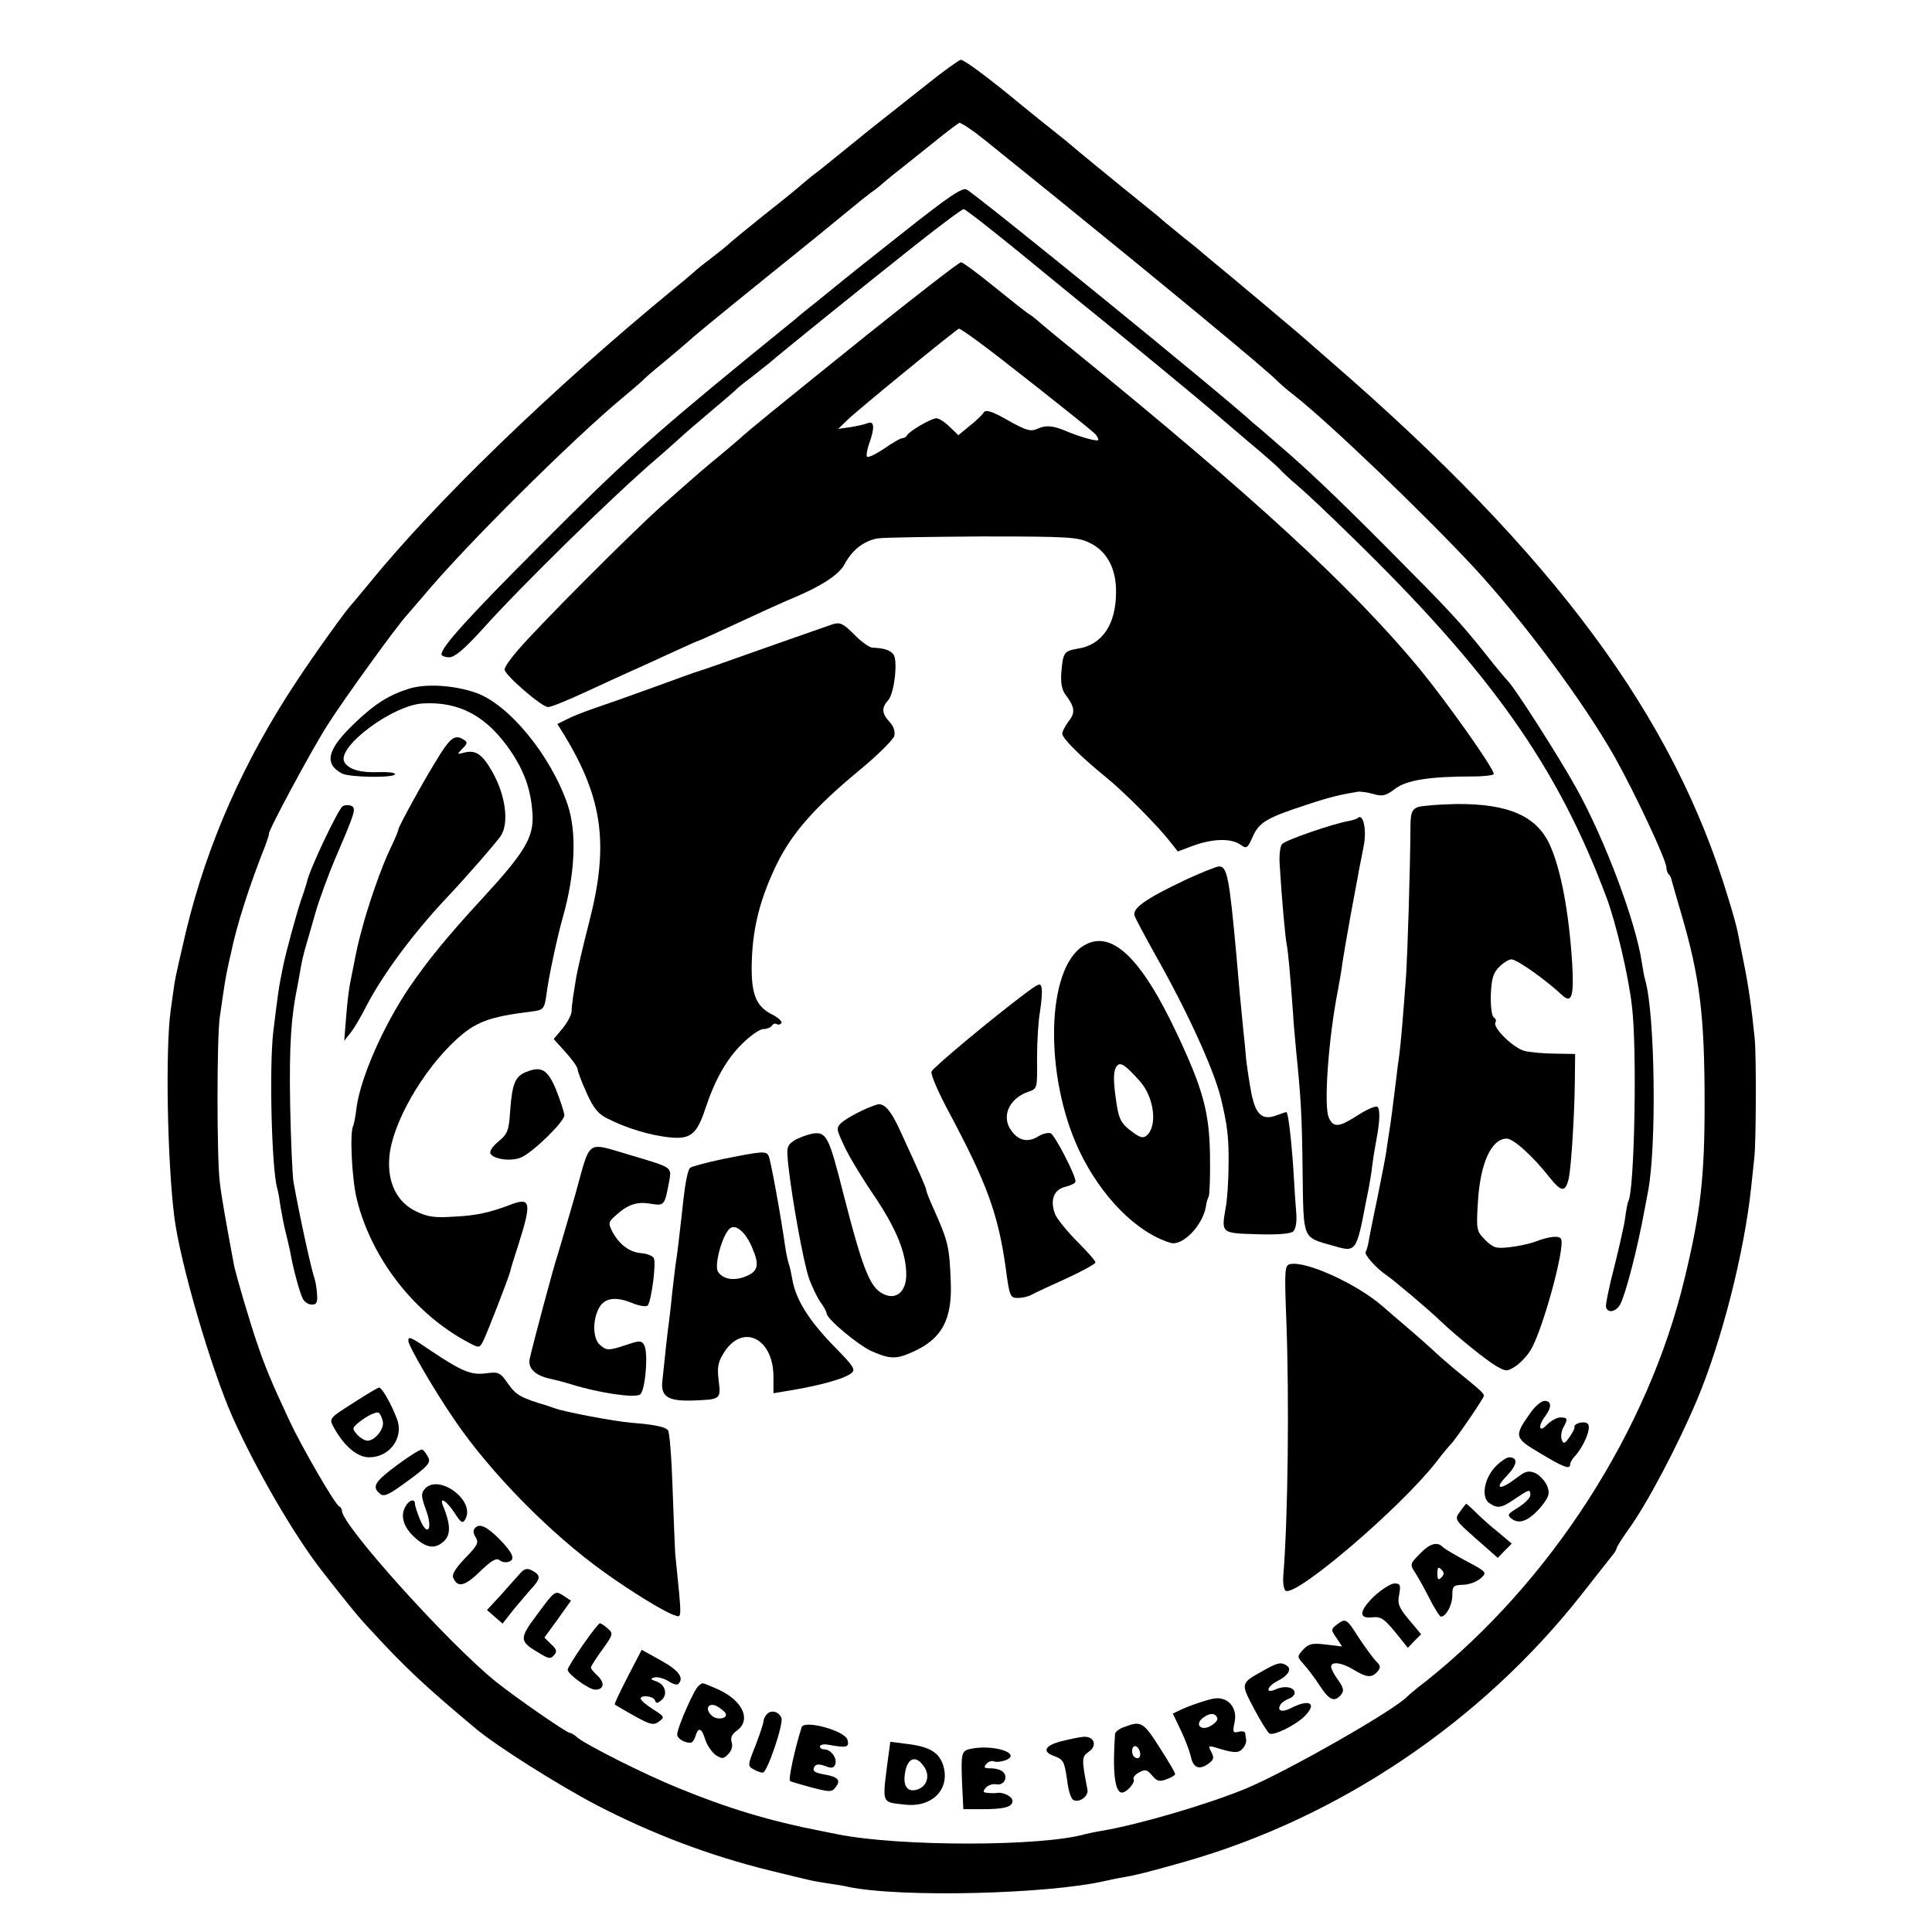 <?xml version="1.0" standalone="no"?>
<!DOCTYPE svg PUBLIC "-//W3C//DTD SVG 20010904//EN"
 "http://www.w3.org/TR/2001/REC-SVG-20010904/DTD/svg10.dtd">
<svg version="1.0" xmlns="http://www.w3.org/2000/svg"
 width="582pt" height="582pt" viewBox="0 0 582 582"
 preserveAspectRatio="xMidYMid meet">
<g transform="translate(0,582) scale(0.1,-0.1)"
fill="#000000" stroke="none">
<path d="M2790 5564 c-52 -41 -110 -87 -129 -102 -19 -15 -62 -49 -96 -77 -33
-27 -78 -63 -99 -80 -22 -16 -44 -35 -50 -40 -6 -6 -56 -47 -111 -90 -55 -44
-106 -86 -113 -93 -8 -7 -30 -25 -50 -40 -20 -15 -44 -34 -52 -42 -9 -8 -36
-31 -61 -51 -364 -299 -718 -641 -919 -889 -25 -30 -47 -57 -50 -60 -14 -13
-109 -145 -165 -230 -160 -241 -270 -489 -334 -753 -16 -67 -32 -138 -35 -157
-3 -19 -8 -57 -12 -85 -16 -117 -10 -452 11 -620 17 -137 110 -456 176 -605
73 -162 187 -358 271 -465 84 -107 109 -138 148 -179 101 -110 162 -167 314
-294 62 -52 246 -168 360 -228 169 -88 343 -154 526 -199 131 -32 125 -31 177
-39 21 -3 47 -7 58 -10 158 -33 603 -22 775 18 14 3 36 8 50 10 40 7 78 16
190 48 463 132 891 420 1193 803 43 55 85 108 93 118 8 9 14 20 14 23 0 4 15
27 33 53 58 79 152 258 210 396 74 177 141 440 162 636 3 30 8 72 10 94 5 47
6 304 1 355 -9 92 -19 161 -33 230 -8 41 -17 84 -19 95 -2 11 -14 56 -28 100
-164 547 -524 1033 -1196 1615 -41 36 -77 67 -80 70 -6 6 -245 207 -274 230
-10 8 -23 20 -30 25 -6 6 -33 28 -61 50 -27 22 -55 45 -61 50 -6 6 -30 26 -54
45 -87 70 -215 175 -226 185 -6 5 -25 21 -43 35 -18 14 -64 51 -102 82 -99 82
-174 138 -185 138 -5 -1 -52 -34 -104 -76z m130 -131 c32 -22 12 -7 250 -199
338 -274 643 -526 675 -559 11 -11 34 -31 50 -43 104 -81 384 -349 542 -518
150 -162 331 -405 427 -574 61 -109 156 -311 156 -334 0 -7 3 -16 7 -20 4 -3
8 -12 9 -19 2 -7 14 -50 28 -97 57 -195 71 -308 71 -575 0 -221 -12 -327 -60
-525 -109 -458 -403 -915 -780 -1215 -28 -21 -52 -42 -55 -45 -36 -40 -364
-227 -487 -278 -116 -48 -325 -109 -433 -127 -19 -3 -42 -8 -50 -10 -132 -38
-558 -38 -745 -1 -16 3 -41 8 -55 11 -149 29 -276 67 -425 128 -104 42 -278
130 -306 153 -8 8 -19 14 -23 14 -9 0 -158 103 -221 153 -141 113 -465 472
-465 516 0 5 -4 11 -8 13 -12 4 -113 179 -150 258 -56 120 -74 164 -98 235
-24 70 -62 201 -69 233 -23 124 -38 206 -43 252 -9 73 -9 432 0 495 15 106 18
121 23 145 3 14 7 34 10 45 17 85 56 207 105 330 6 17 11 31 10 33 -3 8 127
250 176 327 50 79 210 300 239 331 5 6 30 35 55 64 122 146 448 470 597 593
23 19 48 41 56 48 7 8 35 32 62 54 27 22 58 49 71 60 30 27 71 61 274 225 96
77 195 158 219 178 24 20 54 44 65 52 12 8 26 19 32 25 6 5 28 24 49 40 21 17
70 56 109 87 39 32 73 57 76 58 3 0 17 -8 30 -17z"/>
<path d="M2725 5123 c-94 -74 -179 -142 -190 -151 -11 -9 -43 -35 -70 -57 -28
-22 -59 -47 -70 -57 -11 -9 -76 -62 -145 -118 -288 -236 -378 -317 -615 -555
-225 -225 -305 -314 -305 -336 0 -5 11 -9 23 -9 17 0 45 24 98 82 119 133 401
409 529 518 14 12 41 36 60 53 19 18 66 58 105 91 38 32 72 61 75 65 3 3 21
18 40 32 19 15 45 35 57 45 33 29 282 230 437 353 77 61 144 111 149 111 5 0
79 -58 165 -128 87 -71 184 -151 218 -178 82 -66 332 -272 364 -300 14 -12 63
-54 110 -94 47 -39 90 -77 95 -83 6 -7 30 -30 55 -51 25 -21 97 -89 160 -151
422 -411 622 -694 770 -1090 28 -76 65 -230 76 -325 16 -127 8 -559 -11 -589
-2 -4 -6 -25 -9 -47 -2 -21 -18 -89 -33 -150 -16 -61 -27 -116 -25 -122 6 -19
30 -14 43 9 17 33 52 169 73 284 3 17 8 40 10 53 27 133 22 537 -8 640 -3 9
-7 33 -10 52 -18 123 -111 370 -197 525 -52 94 -190 310 -208 325 -3 3 -33 38
-65 79 -79 99 -114 136 -292 315 -167 168 -250 246 -338 321 -32 28 -63 55
-70 60 -83 78 -832 687 -864 704 -13 7 -53 -20 -187 -126z"/>
<path d="M2614 4813 c-287 -231 -358 -289 -384 -313 -9 -8 -36 -31 -60 -51
-50 -41 -55 -45 -178 -154 -94 -84 -374 -365 -434 -436 -21 -24 -38 -49 -38
-56 0 -16 112 -113 131 -113 9 0 58 20 110 44 52 24 117 54 144 66 28 12 83
38 123 56 41 19 75 34 77 34 2 0 54 24 117 53 62 29 128 59 147 67 98 40 157
76 175 110 23 43 57 70 99 78 18 3 160 5 317 6 263 0 288 -2 324 -20 51 -25
79 -78 78 -148 0 -97 -42 -159 -115 -170 -42 -7 -45 -12 -50 -74 -2 -30 2 -51
13 -65 28 -37 30 -54 9 -80 -10 -14 -19 -30 -19 -37 0 -14 54 -68 130 -130 56
-45 158 -148 196 -197 l22 -28 48 18 c59 21 112 22 140 3 19 -14 22 -12 38 24
19 43 43 57 163 96 69 23 100 30 153 39 8 1 30 -2 48 -7 27 -8 37 -5 65 16 34
26 103 37 235 37 34 0 62 4 62 7 0 18 -143 219 -225 319 -209 251 -500 518
-1050 965 -39 31 -79 65 -91 75 -11 10 -27 23 -36 28 -9 6 -56 43 -104 82 -49
40 -94 73 -99 73 -6 0 -132 -98 -281 -217z m330 -20 c56 -40 333 -259 355
-280 7 -8 11 -16 9 -19 -5 -4 -55 10 -93 26 -42 18 -64 20 -88 9 -22 -10 -34
-7 -91 25 -49 28 -67 33 -73 23 -4 -7 -23 -25 -42 -40 l-34 -28 -26 25 c-15
15 -33 26 -40 26 -16 0 -84 -40 -89 -52 -2 -4 -8 -8 -14 -8 -5 0 -30 -14 -54
-31 -25 -17 -48 -28 -52 -25 -3 4 0 21 6 39 18 49 16 71 -5 62 -10 -4 -34 -9
-53 -12 l-35 -5 29 28 c32 31 328 273 335 274 2 0 27 -16 55 -37z"/>
<path d="M2510 3940 c-14 -5 -104 -36 -200 -70 -96 -34 -186 -66 -200 -70 -14
-4 -77 -27 -140 -50 -63 -23 -142 -51 -175 -62 -33 -11 -73 -27 -88 -35 l-28
-14 20 -32 c117 -192 136 -332 76 -564 -18 -70 -37 -150 -41 -178 -4 -27 -9
-54 -9 -60 -1 -5 -3 -20 -3 -32 -1 -12 -14 -35 -28 -52 l-26 -31 36 -40 c20
-22 36 -45 36 -51 0 -6 12 -38 27 -71 20 -45 35 -64 62 -77 56 -29 129 -51
186 -57 65 -7 84 8 110 87 29 87 64 149 111 195 24 24 53 44 63 44 11 0 23 5
26 10 4 6 10 8 15 5 5 -3 11 -1 14 3 3 5 -11 18 -32 28 -47 25 -61 65 -57 166
4 101 27 185 74 283 47 96 114 172 249 284 55 45 102 92 106 104 3 14 -2 29
-14 42 -24 26 -25 43 -4 66 18 21 29 117 16 137 -9 13 -29 20 -64 21 -10 1
-34 18 -55 40 -32 32 -42 37 -63 31z"/>
<path d="M1234 3746 c-61 -19 -103 -45 -162 -101 -86 -81 -98 -125 -42 -155
22 -12 160 -14 160 -2 0 5 -24 7 -52 6 -52 -2 -86 8 -100 29 -28 44 145 174
237 178 110 6 192 -39 263 -143 43 -64 61 -117 66 -188 5 -72 -22 -117 -157
-263 -101 -110 -159 -181 -215 -263 -78 -116 -146 -271 -158 -361 -3 -26 -8
-51 -10 -55 -11 -18 -4 -162 11 -221 44 -178 173 -344 334 -430 33 -18 35 -18
45 0 9 15 80 198 83 213 0 3 12 42 27 88 38 121 34 136 -26 113 -63 -24 -104
-33 -170 -36 -58 -4 -80 -1 -115 16 -58 28 -87 88 -80 165 9 101 100 259 201
352 59 54 99 69 228 85 35 4 38 8 44 50 6 50 32 172 49 232 38 133 43 258 15
341 -51 149 -177 302 -276 337 -66 23 -149 28 -200 13z"/>
<path d="M1326 3548 c-41 -64 -126 -218 -126 -227 0 -4 -11 -30 -24 -57 -26
-53 -67 -171 -86 -244 -12 -44 -15 -59 -25 -110 -3 -14 -7 -36 -10 -50 -3 -14
-9 -59 -12 -100 l-6 -75 20 25 c11 14 32 50 47 80 49 94 140 218 244 328 62
66 141 157 160 183 26 38 16 122 -25 194 -29 52 -50 67 -84 58 -23 -6 -23 -6
-6 12 15 14 16 20 5 26 -25 17 -39 9 -72 -43z"/>
<path d="M1032 3391 c-13 -8 -99 -189 -107 -226 -1 -5 -9 -31 -18 -56 -15 -45
-45 -156 -53 -194 -2 -11 -6 -31 -9 -45 -5 -25 -10 -61 -22 -160 -12 -107 -5
-407 12 -470 3 -8 7 -33 10 -55 4 -22 10 -56 15 -75 5 -19 11 -46 14 -60 8
-48 29 -125 38 -142 5 -10 17 -18 27 -18 15 0 18 6 16 33 -1 17 -5 39 -8 47
-10 30 -42 174 -63 290 -3 19 -8 125 -10 235 -3 177 3 263 22 354 3 14 7 40
10 56 3 17 9 44 14 60 5 17 18 62 29 101 11 40 40 119 64 175 58 135 61 145
44 152 -8 3 -19 2 -25 -2z"/>
<path d="M4272 3389 c-18 -7 -22 -16 -23 -51 -1 -149 -9 -385 -13 -453 -9
-124 -16 -207 -21 -245 -3 -19 -7 -51 -9 -70 -10 -81 -18 -144 -21 -159 -1 -9
-6 -36 -9 -61 -4 -25 -16 -85 -26 -135 -10 -49 -22 -105 -25 -124 -3 -19 -8
-38 -11 -42 -5 -8 30 -48 62 -70 20 -13 130 -106 164 -139 46 -44 139 -119
167 -135 30 -17 33 -17 58 -1 14 9 35 31 46 49 35 57 103 303 92 334 -5 12
-35 9 -80 -8 -16 -6 -49 -13 -75 -16 -41 -5 -50 -2 -74 22 -26 26 -27 30 -22
113 7 119 41 192 87 192 20 0 78 -52 130 -118 35 -44 47 -44 57 -1 7 34 17
189 18 289 l1 85 -60 1 c-33 0 -74 4 -92 8 -33 8 -98 71 -88 86 3 5 1 12 -5
15 -6 4 -10 33 -9 68 2 49 7 66 25 84 13 13 29 23 37 23 17 0 104 -62 153
-108 29 -27 36 -2 30 97 -10 156 -34 281 -66 353 -39 89 -124 127 -282 126
-51 -1 -103 -5 -116 -9z"/>
<path d="M4089 3355 c-3 -2 -14 -6 -25 -8 -48 -8 -193 -58 -202 -70 -6 -7 -9
-35 -7 -62 6 -101 17 -221 21 -240 4 -18 10 -81 19 -205 1 -25 6 -74 9 -110
15 -150 18 -194 20 -369 3 -209 -2 -197 93 -224 68 -20 69 -19 98 133 3 14 7
34 9 45 2 11 7 40 10 65 3 25 9 59 12 75 11 58 12 95 3 101 -6 3 -31 -8 -58
-25 -57 -37 -74 -39 -88 -8 -16 34 -1 240 27 382 5 28 12 66 14 85 3 19 14 85
25 145 11 61 23 121 25 135 3 14 9 46 14 71 10 51 -2 102 -19 84z"/>
<path d="M3564 3166 c-114 -54 -154 -83 -146 -105 3 -9 31 -61 62 -117 97
-171 175 -343 197 -429 20 -82 25 -121 24 -200 0 -49 -4 -110 -9 -135 -13 -75
-13 -75 94 -78 59 -2 101 1 109 8 8 7 12 27 10 53 -2 23 -6 85 -9 137 -7 101
-16 170 -21 170 -2 0 -16 -5 -30 -10 -42 -16 -62 2 -75 65 -6 31 -13 77 -16
103 -2 26 -6 67 -9 92 -2 25 -7 71 -10 103 -3 31 -7 83 -10 115 -22 240 -28
272 -53 272 -9 -1 -58 -20 -108 -44z"/>
<path d="M3264 2971 c-113 -69 -119 -392 -13 -617 66 -139 173 -247 275 -278
36 -11 98 53 107 111 1 10 5 23 8 28 3 6 5 62 4 125 -2 130 -21 199 -99 365
-109 232 -199 317 -282 266z m168 -406 c45 -49 56 -137 22 -166 -11 -9 -21 -6
-48 15 -28 21 -35 35 -42 78 -11 73 -11 101 0 116 10 14 24 6 68 -43z"/>
<path d="M3084 2824 c-106 -80 -273 -220 -278 -232 -3 -8 21 -64 54 -125 113
-212 147 -304 170 -469 11 -83 13 -88 36 -88 13 0 32 4 42 10 9 5 56 27 105
49 48 22 87 44 87 48 0 5 -25 33 -54 62 -30 30 -60 67 -67 82 -17 43 -5 76 31
84 16 4 30 11 30 16 0 19 -63 141 -75 145 -7 3 -24 -1 -37 -9 -30 -19 -58 -14
-80 15 -33 42 -10 98 49 119 28 9 28 9 27 102 0 50 4 114 9 140 4 27 7 58 5
69 -3 19 -7 17 -54 -18z"/>
<path d="M1583 2590 c-31 -13 -40 -35 -46 -114 -4 -63 -8 -72 -36 -95 -18 -15
-28 -31 -23 -37 11 -17 63 -23 91 -11 35 14 131 108 131 127 0 8 -11 42 -24
75 -26 64 -45 75 -93 55z"/>
<path d="M2640 2492 c-35 -11 -86 -38 -104 -53 -18 -17 -17 -19 7 -71 13 -29
54 -97 91 -151 67 -100 96 -172 96 -237 0 -48 -27 -74 -62 -61 -46 17 -66 66
-129 311 -42 167 -50 182 -92 175 -18 -4 -43 -13 -55 -21 -22 -15 -23 -20 -17
-77 12 -106 45 -286 61 -335 9 -26 25 -59 35 -74 11 -14 19 -30 19 -34 0 -17
96 -97 137 -115 56 -24 74 -24 126 0 85 39 116 97 111 211 -4 104 -7 119 -53
222 -12 26 -21 50 -21 54 0 5 -17 45 -78 177 -29 64 -50 87 -72 79z"/>
<path d="M1732 2218 c-24 -84 -48 -164 -52 -178 -10 -27 -74 -267 -84 -312 -7
-30 16 -52 64 -62 14 -3 41 -10 60 -16 84 -26 190 -42 208 -31 16 10 26 129
12 150 -7 13 -14 13 -52 0 -55 -18 -60 -18 -80 -1 -21 17 -24 69 -6 107 15 34
49 41 99 21 23 -10 45 -13 50 -9 11 12 27 131 18 144 -4 6 -21 13 -38 14 -35
3 -66 26 -87 66 -12 24 -11 28 9 46 37 34 64 44 106 37 43 -7 43 -6 57 68 7
43 11 40 -116 78 -138 40 -119 53 -168 -122z"/>
<path d="M2180 2329 c-52 -11 -97 -23 -101 -27 -8 -7 -16 -51 -24 -130 -8 -70
-15 -134 -20 -162 -2 -14 -6 -52 -10 -84 -3 -33 -8 -73 -10 -90 -4 -27 -9 -74
-20 -179 -4 -44 18 -58 89 -56 87 3 88 3 81 60 -5 40 -2 56 15 83 56 91 150
46 150 -72 l0 -49 48 8 c96 16 162 35 185 51 16 12 11 20 -56 88 -71 74 -110
136 -120 195 -3 17 -7 37 -10 45 -3 8 -8 31 -11 50 -13 93 -45 270 -51 279 -8
14 -19 13 -135 -10z m86 -268 c22 -51 18 -70 -17 -85 -37 -16 -71 -10 -86 13
-13 20 15 118 38 132 18 11 47 -16 65 -60z"/>
<path d="M3887 2012 c-17 -3 -18 -15 -12 -170 9 -238 5 -592 -9 -767 -2 -22 1
-43 7 -47 31 -19 344 248 453 387 21 28 42 52 45 55 12 11 99 138 99 145 0 8
-9 16 -79 73 -22 18 -53 45 -69 60 -16 15 -51 46 -78 69 -27 23 -62 53 -79 68
-77 67 -230 137 -278 127z"/>
<path d="M1230 1781 c0 -15 79 -151 141 -241 108 -158 288 -341 449 -456 76
-55 183 -121 210 -129 25 -8 25 -23 4 185 -1 19 -5 109 -8 199 -3 90 -9 168
-14 173 -10 10 -38 16 -109 22 -52 4 -204 33 -233 44 -8 3 -17 6 -20 7 -81 24
-95 32 -119 66 -24 35 -29 37 -67 32 -45 -6 -73 6 -166 68 -60 41 -68 45 -68
30z"/>
<path d="M1063 1593 c-71 -45 -72 -46 -58 -72 31 -57 71 -91 107 -91 62 0 105
59 84 115 -16 43 -45 95 -54 95 -4 0 -39 -21 -79 -47z m90 -54 c6 -22 -23 -59
-46 -59 -8 0 -21 8 -31 18 -15 18 -15 20 1 34 25 21 56 37 64 32 4 -2 9 -13
12 -25z"/>
<path d="M4609 1562 c-49 -69 -47 -74 31 -120 70 -42 90 -50 90 -33 0 5 6 16
13 23 28 30 52 87 40 99 -10 10 -44 1 -40 -11 1 -3 -6 -16 -15 -29 -14 -20
-18 -22 -23 -9 -4 9 -2 25 4 37 15 27 14 31 -9 31 -10 0 -28 -10 -40 -22 -24
-26 -28 -4 -5 26 20 27 19 46 -2 46 -10 0 -30 -17 -44 -38z"/>
<path d="M1198 1408 c-70 -52 -79 -67 -53 -88 12 -10 27 -3 85 40 60 44 68 54
60 70 -6 11 -13 21 -18 23 -4 3 -37 -18 -74 -45z"/>
<path d="M4507 1404 c-35 -35 -46 -92 -22 -111 26 -18 37 -17 79 12 43 29 46
30 46 11 0 -8 -16 -24 -36 -37 -33 -20 -35 -23 -19 -35 23 -17 53 -4 88 38 24
30 26 39 18 61 -6 15 -22 32 -35 39 -22 9 -30 7 -60 -16 -49 -37 -66 -32 -27
8 32 33 35 56 7 56 -7 0 -25 -12 -39 -26z"/>
<path d="M1279 1334 c-11 -13 -10 -23 4 -62 22 -58 5 -85 -18 -29 -8 20 -15
41 -15 47 0 17 -19 11 -29 -9 -16 -28 -5 -63 29 -93 36 -33 63 -35 89 -9 19
19 18 50 -4 104 -13 30 9 18 34 -20 20 -31 25 -34 33 -19 31 56 -82 139 -123
90z"/>
<path d="M4398 1266 c-17 -23 -16 -24 48 -81 l66 -58 21 22 21 21 -39 33 c-22
17 -52 44 -68 60 -15 15 -29 27 -30 27 -1 0 -10 -11 -19 -24z"/>
<path d="M1432 1218 c-8 -8 -7 -16 1 -29 10 -16 5 -25 -31 -62 -28 -29 -41
-49 -37 -59 13 -32 35 -27 81 18 34 33 50 42 59 34 7 -6 20 -8 29 -4 19 7 10
27 -30 68 -38 38 -59 47 -72 34z"/>
<path d="M4276 1138 c-29 -29 -29 -31 -12 -57 9 -14 29 -50 43 -78 15 -29 30
-53 34 -53 15 0 34 35 34 64 0 28 3 31 32 32 18 0 41 9 53 19 20 18 20 19 -42
52 -34 18 -66 37 -72 43 -17 17 -40 10 -70 -22z m66 -70 c-9 -9 -12 -7 -12 12
0 19 3 21 12 12 9 -9 9 -15 0 -24z"/>
<path d="M1564 1077 c-11 -12 -37 -41 -58 -65 l-39 -42 24 -21 23 -20 25 32
c14 18 40 48 57 68 34 36 35 45 5 61 -14 7 -23 4 -37 -13z"/>
<path d="M4139 1011 c-45 -44 -47 -68 -5 -63 28 3 38 -5 87 -67 l20 -25 20 21
20 20 -36 43 c-31 37 -36 49 -30 77 5 28 3 33 -14 33 -11 0 -39 -18 -62 -39z"/>
<path d="M1620 959 c-58 -77 -57 -83 8 -121 25 -15 31 -16 41 -4 10 11 8 18
-9 33 l-20 20 40 55 40 56 -24 16 c-24 15 -25 14 -76 -55z"/>
<path d="M4027 926 c-18 -14 -18 -16 -1 -40 l17 -26 -49 6 c-42 5 -52 2 -68
-15 -19 -21 -19 -22 1 -44 11 -12 33 -41 48 -64 29 -45 45 -52 65 -28 9 11 8
20 -9 44 -12 16 -21 34 -21 40 0 17 32 13 68 -9 39 -24 55 -25 72 -5 10 12 9
18 -6 32 -9 10 -32 41 -51 70 -37 58 -39 59 -66 39z"/>
<path d="M1756 865 c-25 -36 -46 -70 -46 -75 0 -13 64 -60 83 -60 26 0 30 20
8 41 -12 11 -21 22 -21 26 0 3 15 27 34 53 33 46 34 49 17 64 -10 9 -20 16
-24 16 -3 0 -26 -29 -51 -65z"/>
<path d="M1891 769 c-23 -45 -41 -82 -39 -84 2 -1 28 -17 59 -34 48 -27 58
-29 74 -17 18 13 17 15 -18 37 -20 13 -37 27 -37 32 0 12 38 8 43 -5 3 -10 7
-10 19 0 21 17 12 48 -15 57 -18 6 -19 8 -5 12 9 2 28 -3 41 -11 13 -9 27 -13
30 -9 19 18 2 41 -52 71 l-58 32 -42 -81z"/>
<path d="M3805 787 c-68 -38 -68 -37 -28 -113 20 -38 41 -72 47 -76 12 -8 79
25 106 52 39 39 15 53 -40 25 -28 -15 -45 -9 -32 11 4 6 15 13 25 17 9 3 17
11 17 17 0 18 -30 23 -57 11 -33 -15 -27 9 7 26 30 15 42 35 27 45 -18 12 -28
10 -72 -15z"/>
<path d="M2105 742 c-13 -8 -65 -127 -65 -147 0 -12 21 -25 40 -25 5 0 12 9
15 20 9 29 19 25 30 -12 6 -17 20 -37 31 -45 19 -12 24 -12 38 3 10 10 14 24
10 36 -4 14 1 24 15 34 47 33 17 95 -63 128 -45 19 -38 18 -51 8z m80 -82 c11
-17 -26 -24 -42 -7 -21 20 -8 40 17 27 10 -6 22 -15 25 -20z"/>
<path d="M3655 703 c-24 -5 -72 -21 -101 -35 l-21 -10 24 -50 c13 -27 26 -62
30 -78 7 -35 24 -43 52 -24 18 13 19 19 10 36 -10 19 -9 20 12 14 54 -17 69
-18 81 -5 8 8 13 20 12 27 -1 6 -2 16 -3 21 0 5 -10 7 -20 4 -17 -4 -18 -1
-12 29 10 44 -21 79 -64 71z m12 -59 c2 -5 -6 -15 -18 -22 -30 -19 -53 3 -24
24 20 15 37 14 42 -2z"/>
<path d="M2311 657 c-6 -6 -11 -16 -11 -22 0 -6 -11 -39 -24 -73 -24 -60 -24
-62 -6 -72 10 -6 23 -10 28 -10 13 0 63 147 56 165 -8 19 -30 25 -43 12z"/>
<path d="M2415 617 c-20 -62 -41 -158 -35 -162 4 -3 34 -11 66 -20 55 -14 60
-14 72 2 15 20 7 30 -32 37 -34 6 -40 11 -32 25 5 7 15 7 32 1 19 -8 26 -6 30
5 7 18 -13 45 -32 45 -8 0 -14 4 -14 9 0 5 12 8 26 5 55 -10 63 -8 57 15 -7
27 -130 61 -138 38z"/>
<path d="M3388 618 c-16 -5 -28 -15 -29 -21 -8 -114 -1 -177 21 -177 14 0 41
31 35 40 -3 5 4 14 17 21 18 10 24 8 39 -10 14 -17 22 -19 43 -11 14 5 26 12
26 16 0 4 -21 40 -47 80 -48 76 -56 81 -105 62z m45 -72 c6 -16 -2 -28 -14
-20 -12 7 -11 34 0 34 5 0 11 -6 14 -14z"/>
<path d="M3199 575 c-50 -12 -61 -31 -26 -44 32 -12 33 -16 42 -76 3 -27 11
-53 18 -57 17 -10 46 10 43 30 -18 94 -18 100 4 115 26 18 17 47 -16 45 -13
-1 -42 -7 -65 -13z"/>
<path d="M2676 529 c-19 -146 -22 -137 48 -145 84 -11 140 47 117 119 -13 39
-42 56 -112 64 l-47 6 -6 -44z m107 -30 c19 -26 11 -58 -17 -69 -28 -10 -44 4
-41 39 5 54 32 68 58 30z"/>
<path d="M2925 552 c-29 -6 -30 -12 -27 -101 l4 -81 58 0 c67 0 90 7 90 25 0
13 -28 27 -46 24 -5 -1 -17 -1 -28 0 -15 1 -16 4 -7 15 7 8 21 13 32 11 23 -5
37 21 21 37 -6 6 -22 11 -36 11 -21 0 -24 2 -15 13 6 7 16 11 23 8 7 -3 22 -1
34 3 53 20 -33 49 -103 35z"/>
</g>
</svg>
